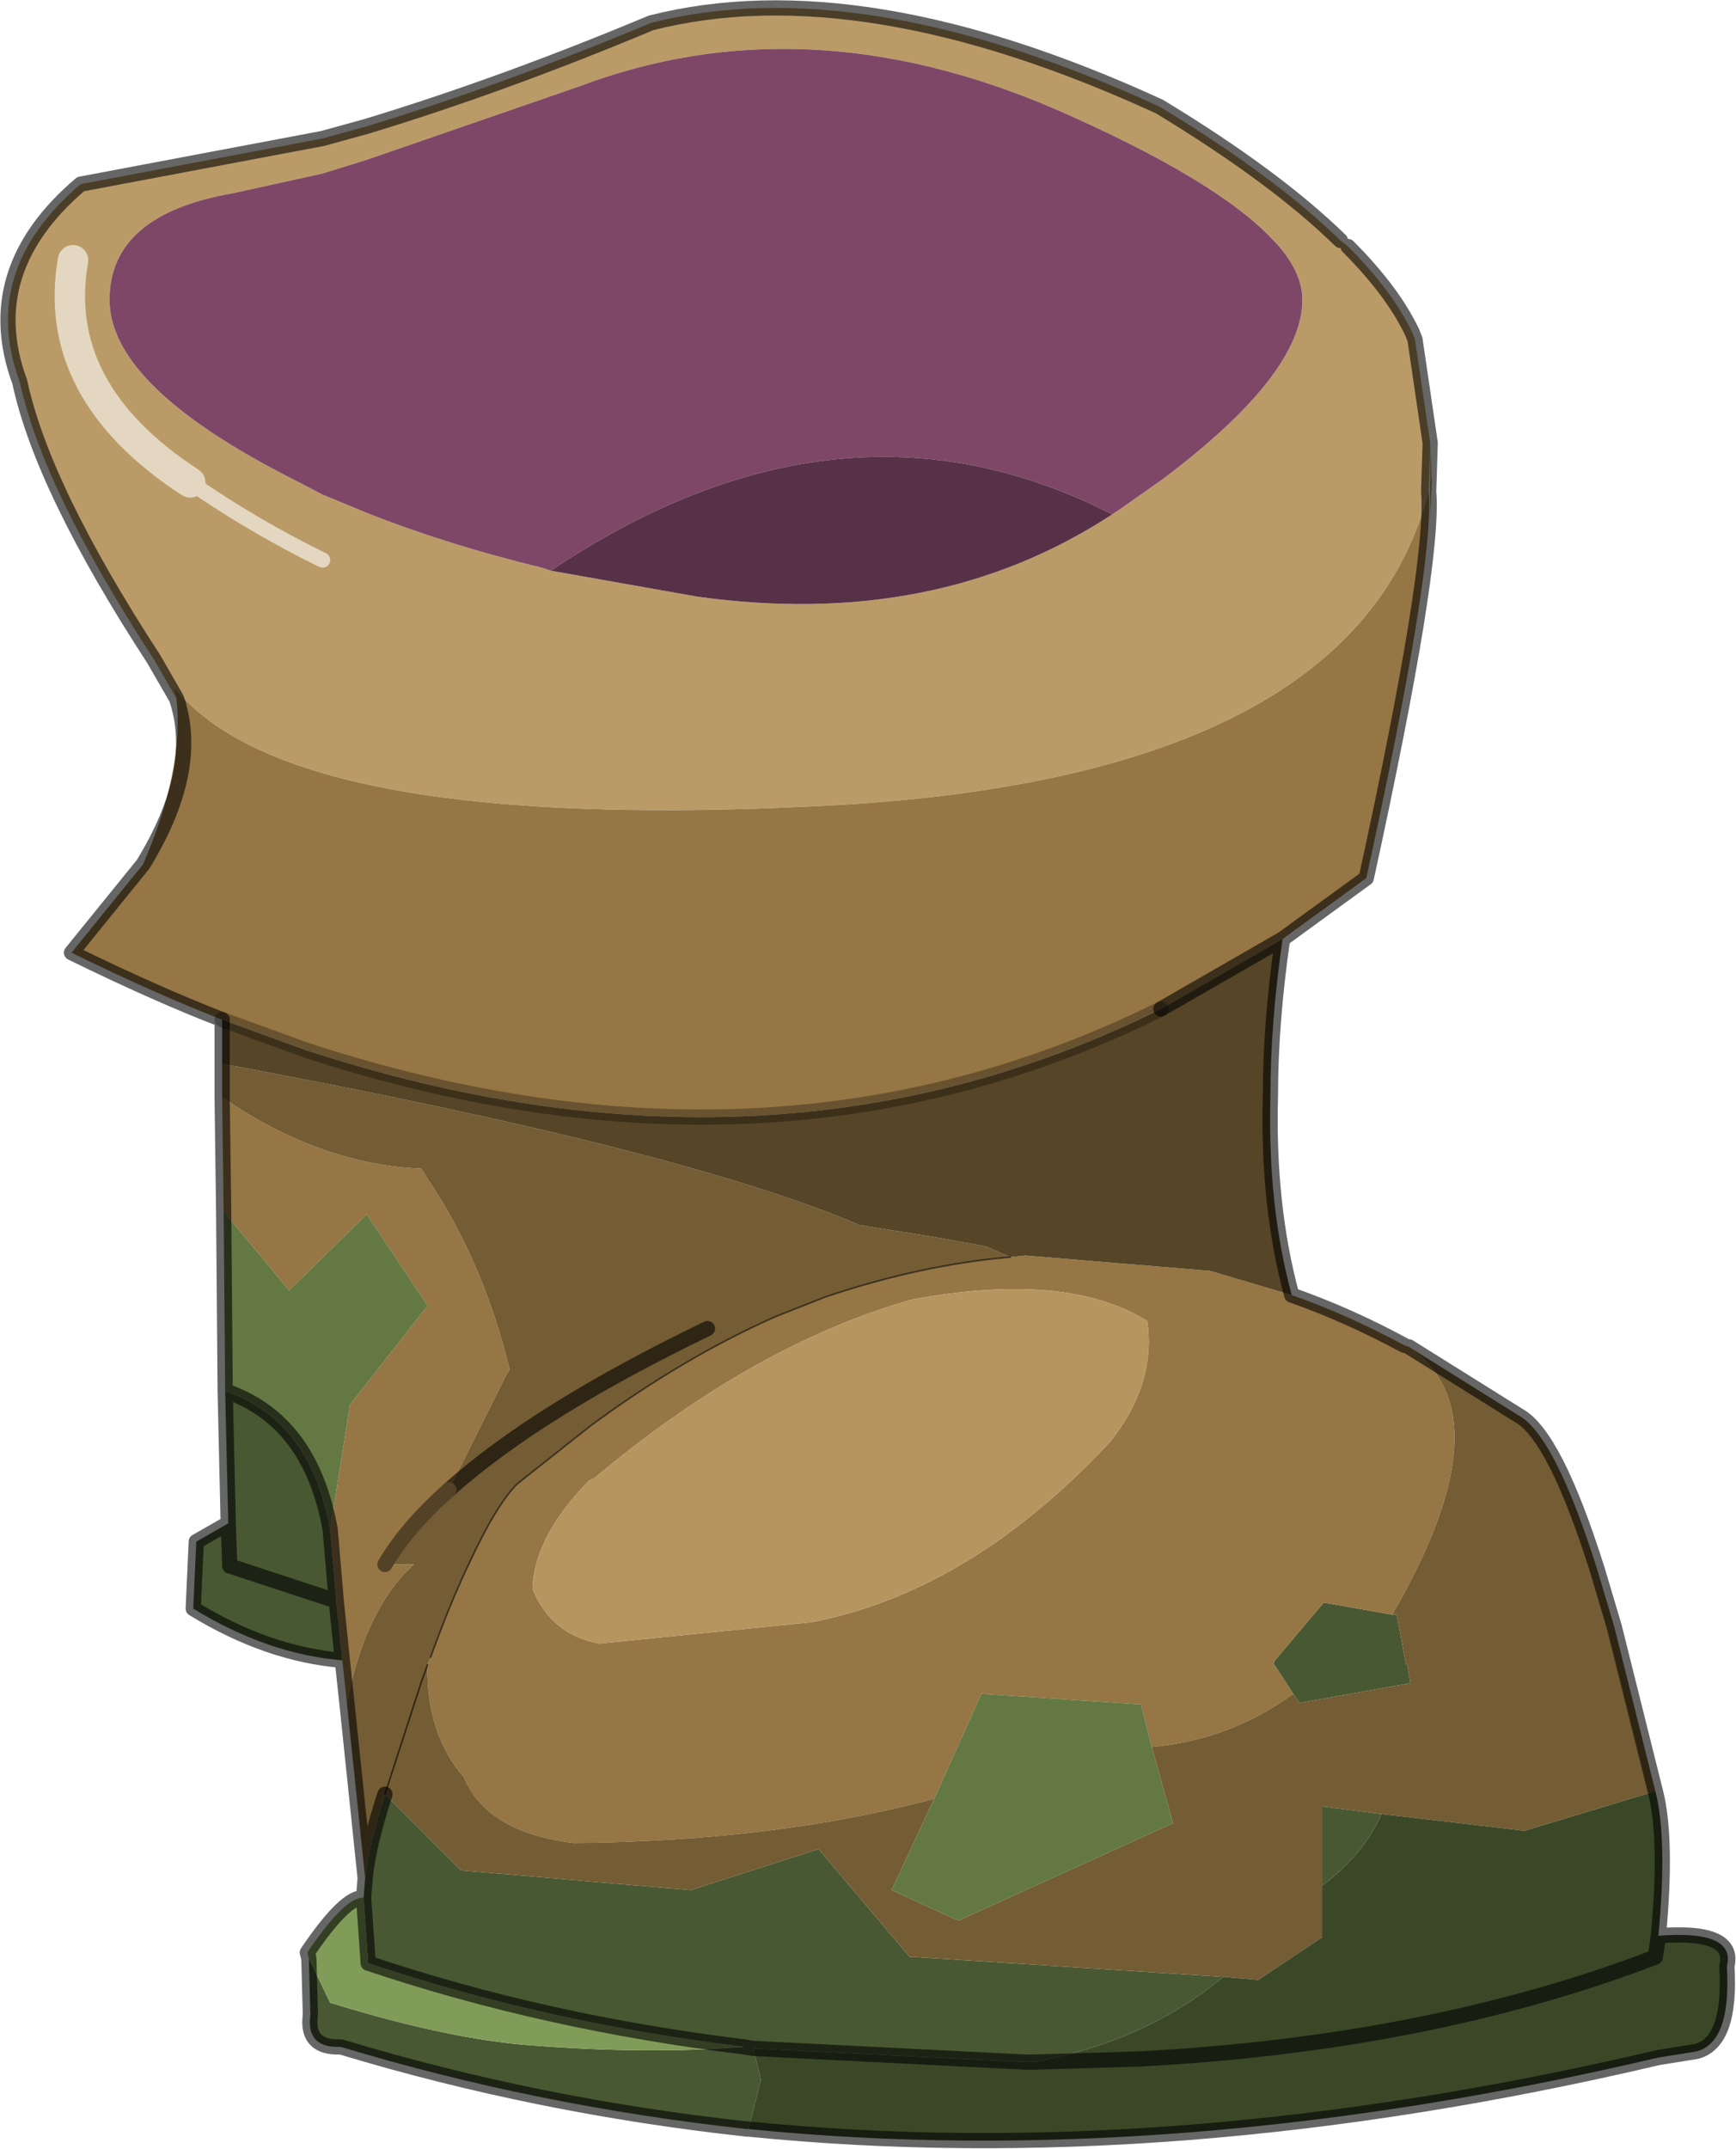 <?xml version="1.0" encoding="UTF-8" standalone="no"?>
<svg xmlns:xlink="http://www.w3.org/1999/xlink" height="70.6px" width="57.05px" xmlns="http://www.w3.org/2000/svg">
  <g transform="matrix(1.0, 0.0, 0.0, 1.0, 0.25, 0.25)">
    <path d="M36.3 16.65 L36.6 16.45 37.95 15.5 Q42.55 12.05 42.55 9.6 42.55 8.7 41.7 7.75 L41.6 7.65 Q39.75 5.65 34.35 3.3 26.15 -0.2 18.75 2.6 L11.8 5.0 10.35 5.45 7.4 6.1 Q3.35 6.8 3.35 9.6 3.35 12.35 9.0 15.3 L10.35 16.0 11.8 16.6 Q14.45 17.65 17.55 18.4 L17.85 18.5 22.65 19.35 Q30.5 20.45 36.3 16.65 M44.05 7.85 Q45.5 9.3 46.15 10.65 L46.25 10.9 46.75 14.3 46.8 15.5 46.75 15.6 46.75 14.3 46.7 15.9 Q44.3 25.2 27.3 26.2 9.3 27.2 5.45 22.3 L5.55 22.7 4.8 21.4 Q1.15 15.8 0.4 12.3 -0.95 8.65 2.4 5.8 L10.35 4.3 11.8 3.9 Q16.25 2.55 21.15 0.5 28.05 -1.25 37.85 3.25 41.65 5.55 43.8 7.65 L44.05 7.85 M10.35 18.15 Q8.1 17.05 6.0 15.6 8.1 17.05 10.35 18.15 M6.0 15.6 Q1.4 12.6 2.15 8.3 1.4 12.6 6.0 15.6" fill="#ba9b67" fill-rule="evenodd" stroke="none"/>
    <path d="M24.35 69.7 L24.3 69.7 Q17.4 68.95 10.95 67.0 9.8 67.05 9.95 65.95 L9.9 64.1 10.6 65.55 Q14.5 66.75 17.2 66.95 21.05 67.25 24.2 67.0 17.65 66.2 11.85 64.25 L11.7 62.1 11.75 61.45 Q11.85 60.4 12.4 58.7 L14.9 61.2 22.45 61.85 26.65 60.5 29.65 64.05 29.85 64.05 39.95 64.7 Q37.35 66.85 33.7 67.5 L33.45 67.5 24.5 67.05 24.75 68.05 24.75 68.1 24.35 69.7 M11.0 54.3 Q8.55 54.1 6.1 52.6 L6.2 50.4 7.25 49.8 7.15 45.45 Q9.95 46.4 10.6 50.0 L10.75 51.75 10.8 52.35 11.0 54.3 M42.25 55.4 L41.6 54.4 41.65 54.3 43.25 52.4 45.5 52.8 45.65 52.8 45.95 54.4 46.0 54.45 46.1 55.05 42.45 55.7 42.25 55.4 M24.5 67.05 L24.2 67.0 24.5 67.05 M43.2 61.7 L43.2 59.1 45.15 59.35 Q44.55 60.7 43.2 61.7 M10.8 52.35 L7.3 51.2 7.25 49.8 7.3 51.2 10.8 52.35" fill="#485832" fill-rule="evenodd" stroke="none"/>
    <path d="M46.8 15.5 L46.75 16.8 46.75 15.6 46.8 15.5 M46.7 15.9 Q46.9 18.3 44.65 28.6 L41.9 30.6 37.9 32.9 Q25.1 39.25 9.8 34.25 L7.05 33.25 Q4.85 32.4 2.1 31.05 L4.45 28.15 Q5.8 25.05 5.55 22.7 L5.45 22.3 Q9.3 27.2 27.3 26.2 44.3 25.2 46.7 15.9 M42.2 42.3 Q44.05 42.95 45.9 43.95 L46.05 44.0 Q49.3 46.25 45.5 52.8 L43.25 52.4 41.65 54.3 41.6 54.4 42.25 55.4 Q40.2 56.9 37.6 57.15 L37.25 55.75 32.0 55.4 30.45 58.85 Q25.2 60.25 18.6 60.3 15.75 59.95 15.0 58.15 13.75 56.7 13.8 54.45 L13.9 54.2 Q14.55 52.4 15.15 51.15 16.05 49.2 16.75 48.5 L19.15 46.6 Q22.2 44.35 25.25 43.0 L26.9 42.35 Q30.05 41.3 32.95 41.05 L33.45 41.0 39.45 41.5 39.5 41.5 42.2 42.3 M11.15 55.7 L11.0 54.3 10.8 52.35 10.75 51.75 10.6 50.0 11.25 45.9 13.8 42.65 11.8 39.65 9.25 42.15 7.1 39.55 7.05 35.8 Q10.25 38.0 13.6 38.15 L13.85 38.55 Q15.65 41.25 16.5 44.75 L16.4 44.9 14.5 48.7 Q13.1 49.95 12.4 51.15 L13.35 51.15 Q11.75 52.6 11.15 55.7 M4.45 28.15 Q6.35 25.05 5.55 22.7 6.35 25.05 4.45 28.15 M19.1 48.4 Q17.3 50.25 17.25 51.95 17.85 53.45 19.45 53.75 L26.4 53.05 Q31.65 52.05 36.25 47.1 37.75 45.2 37.45 43.15 34.8 41.5 29.7 42.45 L29.2 42.6 Q24.25 44.15 19.3 48.3 L19.1 48.4" fill="#957644" fill-rule="evenodd" stroke="none"/>
    <path d="M46.05 44.0 L49.65 46.25 Q50.85 46.9 52.25 51.35 L52.8 53.2 54.15 58.6 49.85 59.9 45.15 59.35 43.2 59.1 43.2 61.7 43.2 63.4 41.1 64.8 39.95 64.7 29.85 64.05 29.65 64.05 26.65 60.5 22.45 61.85 14.9 61.2 12.4 58.7 Q11.85 60.4 11.75 61.45 L11.15 55.7 Q11.75 52.6 13.35 51.15 L12.4 51.15 Q13.1 49.95 14.5 48.7 L16.4 44.9 16.5 44.75 Q15.65 41.25 13.85 38.55 L13.6 38.15 Q10.25 38.0 7.05 35.8 L7.05 34.7 Q22.15 37.5 28.0 40.0 L30.5 40.4 32.15 40.7 32.95 41.05 Q30.05 41.3 26.9 42.35 L25.25 43.0 Q22.2 44.35 19.15 46.6 L16.75 48.5 Q16.05 49.2 15.15 51.15 14.55 52.4 13.9 54.2 L13.8 54.45 Q13.75 56.7 15.0 58.15 15.75 59.95 18.6 60.3 25.2 60.25 30.45 58.85 L29.05 61.85 31.25 62.85 38.3 59.65 37.6 57.15 Q40.2 56.9 42.25 55.4 L42.45 55.7 46.1 55.05 46.0 54.45 45.95 54.4 45.65 52.8 45.5 52.8 Q49.3 46.25 46.05 44.0 M23.0 43.4 Q17.4 46.1 14.5 48.7 17.4 46.1 23.0 43.4 M12.4 58.7 L13.6 55.0 13.8 54.45 13.6 55.0 12.4 58.7" fill="#745c34" fill-rule="evenodd" stroke="none"/>
    <path d="M41.9 30.6 Q41.5 33.35 41.5 35.75 41.4 39.35 42.2 42.3 L39.5 41.5 39.45 41.5 33.45 41.0 32.95 41.05 32.15 40.7 30.5 40.4 28.0 40.0 Q22.15 37.5 7.05 34.7 L7.05 33.25 9.8 34.25 Q25.1 39.25 37.9 32.9 L41.9 30.6" fill="#564527" fill-rule="evenodd" stroke="none"/>
    <path d="M7.15 45.45 L7.1 39.55 9.25 42.15 11.8 39.65 13.8 42.65 11.25 45.9 10.6 50.0 Q9.95 46.4 7.15 45.45 M30.45 58.85 L32.0 55.4 37.25 55.75 37.6 57.15 38.3 59.65 31.25 62.85 29.05 61.85 30.45 58.85" fill="#637843" fill-rule="evenodd" stroke="none"/>
    <path d="M9.9 64.1 L9.85 63.9 Q11.1 62.05 11.7 62.1 L11.85 64.25 Q17.65 66.2 24.2 67.0 21.05 67.25 17.2 66.95 14.5 66.75 10.6 65.55 L9.9 64.1" fill="#809c58" fill-rule="evenodd" stroke="none"/>
    <path d="M54.15 58.6 Q54.55 60.15 54.25 63.35 56.8 63.15 56.5 64.35 56.65 66.85 55.5 67.15 L54.25 67.35 Q38.3 71.1 24.35 69.7 L24.75 68.1 24.75 68.05 24.5 67.05 33.45 67.5 33.7 67.5 Q37.35 66.85 39.95 64.7 L41.1 64.8 43.2 63.4 43.2 61.7 Q44.55 60.7 45.15 59.35 L49.85 59.9 54.15 58.6 M54.25 63.35 L54.15 64.05 Q46.7 66.9 37.15 67.4 L33.7 67.5 37.15 67.4 Q46.7 66.9 54.15 64.05 L54.25 63.35" fill="#3a4828" fill-rule="evenodd" stroke="none"/>
    <path d="M19.1 48.4 L19.3 48.3 Q24.25 44.15 29.2 42.6 L29.7 42.45 Q34.8 41.5 37.45 43.15 37.75 45.2 36.25 47.1 31.65 52.05 26.4 53.05 L19.45 53.75 Q17.85 53.45 17.25 51.95 17.3 50.25 19.1 48.4" fill="#b6955f" fill-rule="evenodd" stroke="none"/>
    <path d="M17.85 18.5 L17.55 18.4 Q14.45 17.65 11.8 16.6 L10.35 16.0 9.0 15.3 Q3.35 12.35 3.35 9.6 3.35 6.8 7.4 6.1 L10.35 5.45 11.8 5.0 18.75 2.6 Q26.15 -0.2 34.35 3.3 39.75 5.65 41.6 7.65 L41.7 7.75 Q42.55 8.7 42.55 9.6 42.55 12.05 37.95 15.5 L36.6 16.45 36.3 16.65 Q27.4 12.1 17.85 18.5" fill="#7e4767" fill-rule="evenodd" stroke="none"/>
    <path d="M36.3 16.65 Q30.5 20.45 22.65 19.35 L17.85 18.5 Q27.4 12.1 36.3 16.65" fill="#573147" fill-rule="evenodd" stroke="none"/>
    <path d="M44.05 7.85 Q45.5 9.3 46.15 10.65 L46.25 10.9 46.75 14.3 46.7 15.9 Q46.9 18.3 44.65 28.6 L41.9 30.6 Q41.5 33.35 41.5 35.75 41.4 39.35 42.2 42.3 44.05 42.95 45.9 43.95 M46.05 44.0 L49.65 46.25 Q50.85 46.9 52.25 51.35 L52.8 53.2 54.15 58.6 Q54.55 60.15 54.25 63.35 56.8 63.15 56.5 64.35 56.65 66.85 55.5 67.15 L54.25 67.35 Q38.3 71.1 24.35 69.7 M24.3 69.7 Q17.4 68.95 10.95 67.0 9.8 67.05 9.95 65.95 L9.9 64.1 9.85 63.9 Q11.1 62.05 11.7 62.1 L11.75 61.45 11.15 55.7 11.0 54.3 Q8.55 54.1 6.1 52.6 L6.2 50.4 7.25 49.8 7.15 45.45 7.1 39.55 7.05 35.8 7.05 34.7 7.05 33.25 Q4.85 32.4 2.1 31.05 L4.45 28.15 Q6.35 25.05 5.55 22.7 L4.8 21.4 Q1.15 15.8 0.4 12.3 -0.95 8.65 2.4 5.8 L10.35 4.3 11.8 3.9 Q16.25 2.55 21.15 0.5 28.05 -1.25 37.85 3.25 41.65 5.55 43.8 7.65 M37.9 32.9 L41.9 30.6 M10.6 50.0 L10.75 51.75 10.8 52.35 11.0 54.3 M14.5 48.7 Q17.4 46.1 23.0 43.4 M12.4 58.7 Q11.85 60.4 11.75 61.45 M24.2 67.0 L24.5 67.05 33.45 67.5 33.7 67.5 37.15 67.4 Q46.7 66.9 54.15 64.05 L54.25 63.35 M7.25 49.8 L7.3 51.2 10.8 52.35 M24.2 67.0 Q17.65 66.2 11.85 64.25 L11.7 62.1 M10.6 50.0 Q9.95 46.4 7.15 45.45" fill="none" stroke="#000000" stroke-linecap="round" stroke-linejoin="round" stroke-opacity="0.6" stroke-width="0.5"/>
    <path d="M2.15 8.3 Q1.4 12.6 6.0 15.6" fill="none" stroke="#e3d7c1" stroke-linecap="round" stroke-linejoin="round" stroke-width="1.0"/>
    <path d="M7.05 33.25 L9.8 34.25 Q25.1 39.25 37.9 32.9" fill="none" stroke="#000000" stroke-linecap="round" stroke-linejoin="round" stroke-opacity="0.302" stroke-width="0.5"/>
    <path d="M12.4 51.15 Q13.1 49.95 14.5 48.7" fill="none" stroke="#534226" stroke-linecap="round" stroke-linejoin="round" stroke-width="0.5"/>
    <path d="M32.95 41.05 Q30.05 41.3 26.9 42.35 L25.25 43.0 Q22.2 44.35 19.15 46.6 L16.75 48.5 Q16.05 49.2 15.15 51.15 14.55 52.4 13.9 54.2 M13.8 54.45 L13.6 55.0 12.4 58.7" fill="none" stroke="#000000" stroke-linecap="round" stroke-linejoin="round" stroke-opacity="0.6" stroke-width="0.05"/>
    <path d="M6.0 15.6 Q8.1 17.05 10.35 18.15" fill="none" stroke="#e3d7c1" stroke-linecap="round" stroke-linejoin="round" stroke-width="0.5"/>
  </g>
</svg>
